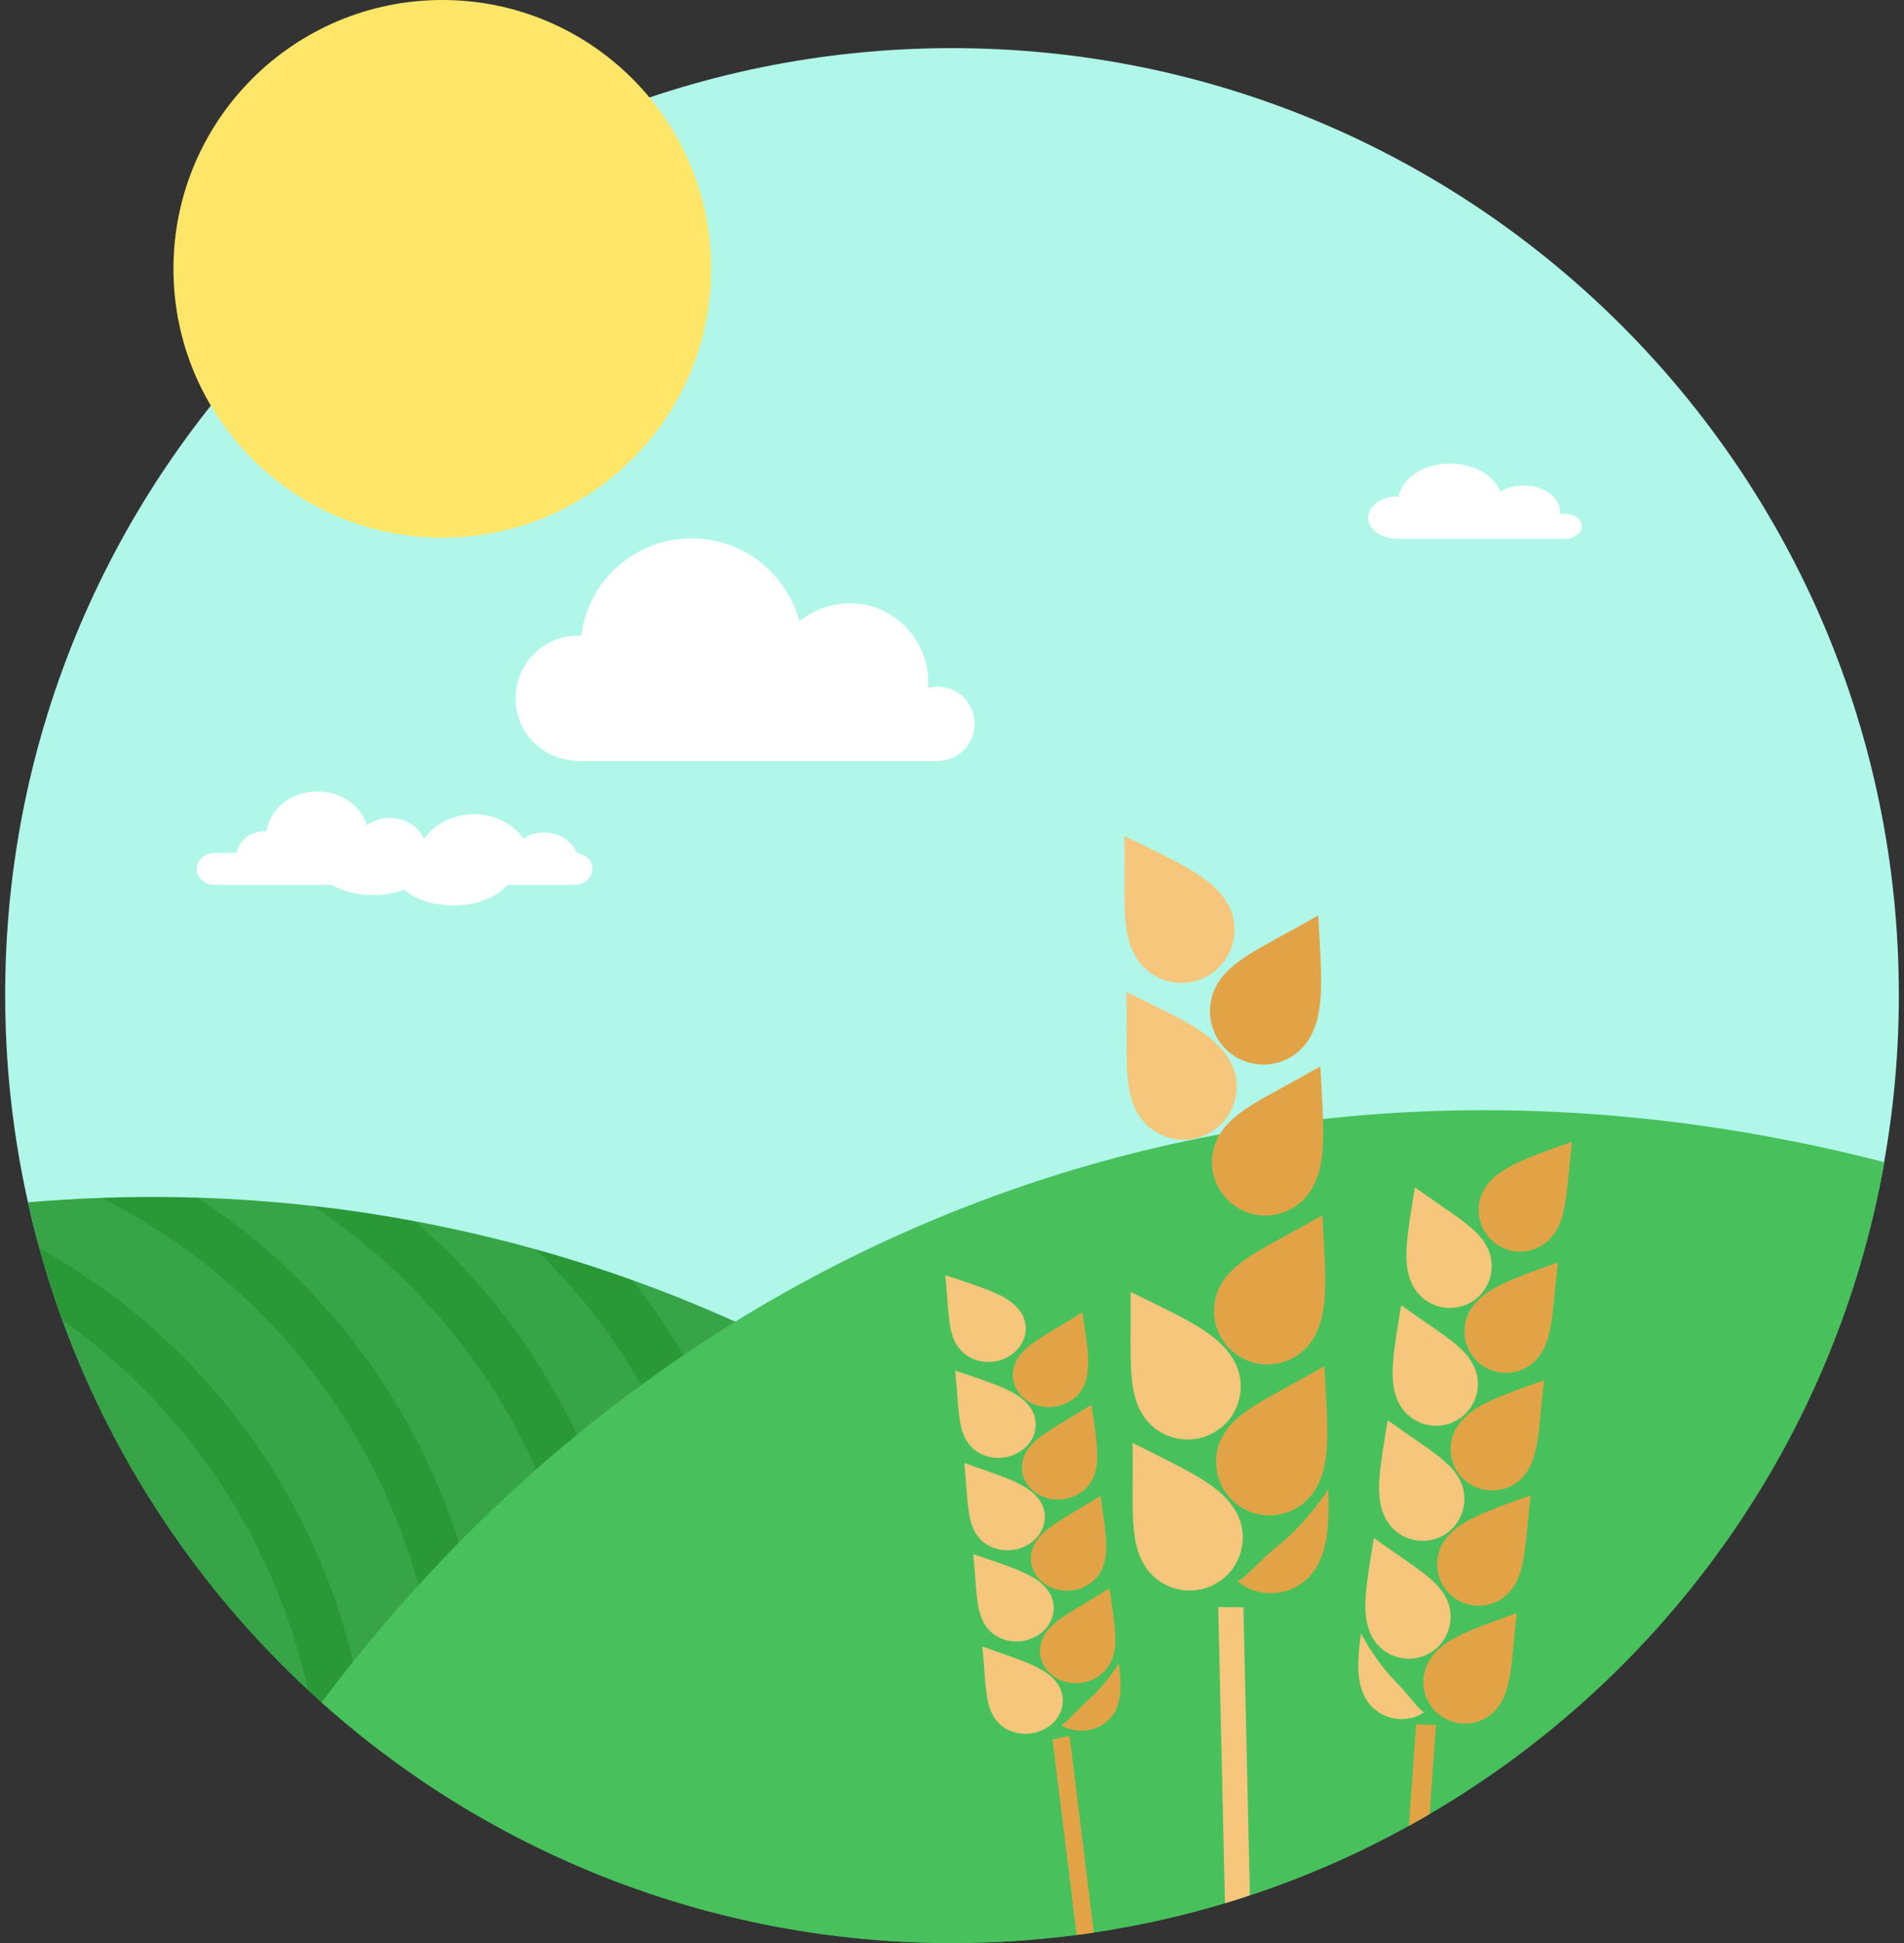 <svg width="98" height="100" viewBox="0 0 98 100" fill="none" xmlns="http://www.w3.org/2000/svg">
<rect x="0" y="0" width="98" height="100" fill="#333333" stroke="none"/>
<g clip-path="url(#clip0_21_1795)">
<path d="M94.165 49.291C94.113 49.291 94.065 49.297 94.02 49.31C94.024 49.281 94.024 49.251 94.024 49.221C94.024 48.569 93.496 48.043 92.845 48.043C92.56 48.043 92.298 48.147 92.094 48.312C91.904 47.6 91.255 47.07 90.48 47.07C89.628 47.07 88.924 47.707 88.825 48.533C88.807 48.533 88.793 48.528 88.777 48.528C88.259 48.528 87.84 48.947 87.84 49.466C87.84 49.984 88.241 50.383 88.743 50.403V50.408H94.163C94.472 50.408 94.718 50.158 94.718 49.853C94.718 49.543 94.469 49.294 94.163 49.294L94.165 49.291Z" fill="white"/>
<path d="M94.253 49.291C94.201 49.291 94.153 49.297 94.108 49.31C94.112 49.281 94.112 49.251 94.112 49.221C94.112 48.569 93.585 48.043 92.934 48.043C92.648 48.043 92.387 48.147 92.182 48.312C91.993 47.6 91.343 47.07 90.568 47.07C89.717 47.07 89.012 47.707 88.913 48.533C88.895 48.533 88.881 48.528 88.865 48.528C88.347 48.528 87.928 48.947 87.928 49.466C87.928 49.984 88.33 50.383 88.831 50.403V50.408H94.251C94.56 50.408 94.806 50.158 94.806 49.853C94.806 49.543 94.557 49.294 94.251 49.294L94.253 49.291Z" fill="white"/>
<path d="M94.34 49.291C94.287 49.291 94.24 49.297 94.195 49.31C94.199 49.281 94.199 49.251 94.199 49.221C94.199 48.569 93.671 48.043 93.02 48.043C92.735 48.043 92.473 48.147 92.268 48.312C92.079 47.6 91.43 47.07 90.654 47.07C89.803 47.07 89.099 47.707 88.999 48.533C88.982 48.533 88.968 48.528 88.952 48.528C88.434 48.528 88.014 48.947 88.014 49.466C88.014 49.984 88.416 50.383 88.918 50.403V50.408H94.338C94.647 50.408 94.893 50.158 94.893 49.853C94.893 49.543 94.644 49.294 94.338 49.294L94.34 49.291Z" fill="white"/>
<path d="M94.428 49.291C94.376 49.291 94.329 49.297 94.283 49.31C94.288 49.281 94.288 49.251 94.288 49.221C94.288 48.569 93.76 48.043 93.109 48.043C92.823 48.043 92.562 48.147 92.357 48.312C92.168 47.6 91.518 47.07 90.743 47.07C89.892 47.07 89.187 47.707 89.088 48.533C89.071 48.533 89.056 48.528 89.041 48.528C88.522 48.528 88.103 48.947 88.103 49.466C88.103 49.984 88.505 50.383 89.006 50.403V50.408H94.426C94.735 50.408 94.981 50.158 94.981 49.853C94.981 49.543 94.732 49.294 94.426 49.294L94.428 49.291Z" fill="white"/>
<path d="M94.516 49.291C94.464 49.291 94.417 49.297 94.371 49.31C94.376 49.281 94.376 49.251 94.376 49.221C94.376 48.569 93.848 48.043 93.197 48.043C92.912 48.043 92.65 48.147 92.445 48.312C92.256 47.6 91.607 47.07 90.831 47.07C89.98 47.07 89.275 47.707 89.176 48.533C89.159 48.533 89.145 48.528 89.129 48.528C88.61 48.528 88.191 48.947 88.191 49.466C88.191 49.984 88.593 50.383 89.094 50.403V50.408H94.514C94.823 50.408 95.069 50.158 95.069 49.853C95.069 49.543 94.82 49.294 94.514 49.294L94.516 49.291Z" fill="white"/>
<path d="M94.604 49.291C94.552 49.291 94.505 49.297 94.459 49.31C94.464 49.281 94.464 49.251 94.464 49.221C94.464 48.569 93.936 48.043 93.285 48.043C93 48.043 92.738 48.147 92.533 48.312C92.344 47.6 91.695 47.07 90.919 47.07C90.068 47.07 89.364 47.707 89.264 48.533C89.247 48.533 89.233 48.528 89.217 48.528C88.699 48.528 88.279 48.947 88.279 49.466C88.279 49.984 88.681 50.383 89.182 50.403V50.408H94.603C94.912 50.408 95.158 50.158 95.158 49.853C95.158 49.543 94.909 49.294 94.603 49.294L94.604 49.291Z" fill="white"/>
<path d="M94.692 49.291C94.641 49.291 94.593 49.297 94.547 49.31C94.552 49.281 94.552 49.251 94.552 49.221C94.552 48.569 94.024 48.043 93.373 48.043C93.088 48.043 92.826 48.147 92.621 48.312C92.432 47.6 91.783 47.07 91.007 47.07C90.156 47.07 89.452 47.707 89.353 48.533C89.335 48.533 89.321 48.528 89.305 48.528C88.787 48.528 88.367 48.947 88.367 49.466C88.367 49.984 88.769 50.383 89.271 50.403V50.408H94.691C95 50.408 95.246 50.158 95.246 49.853C95.246 49.543 94.997 49.294 94.691 49.294L94.692 49.291Z" fill="white"/>
<path d="M94.779 49.291C94.727 49.291 94.68 49.297 94.634 49.31C94.639 49.281 94.639 49.251 94.639 49.221C94.639 48.569 94.111 48.043 93.46 48.043C93.175 48.043 92.913 48.147 92.708 48.312C92.519 47.6 91.87 47.07 91.094 47.07C90.243 47.07 89.538 47.707 89.439 48.533C89.422 48.533 89.408 48.528 89.392 48.528C88.873 48.528 88.454 48.947 88.454 49.466C88.454 49.984 88.856 50.383 89.357 50.403V50.408H94.778C95.087 50.408 95.332 50.158 95.332 49.853C95.332 49.543 95.083 49.294 94.778 49.294L94.779 49.291Z" fill="white"/>
<path d="M94.868 49.291C94.816 49.291 94.768 49.297 94.723 49.31C94.727 49.281 94.727 49.251 94.727 49.221C94.727 48.569 94.199 48.043 93.549 48.043C93.263 48.043 93.001 48.147 92.797 48.312C92.608 47.6 91.958 47.07 91.183 47.07C90.332 47.07 89.627 47.707 89.528 48.533C89.51 48.533 89.496 48.528 89.48 48.528C88.962 48.528 88.543 48.947 88.543 49.466C88.543 49.984 88.945 50.383 89.446 50.403V50.408H94.866C95.175 50.408 95.421 50.158 95.421 49.853C95.421 49.543 95.172 49.294 94.866 49.294L94.868 49.291Z" fill="white"/>
<path d="M94.956 49.291C94.904 49.291 94.857 49.297 94.811 49.31C94.816 49.281 94.816 49.251 94.816 49.221C94.816 48.569 94.288 48.043 93.637 48.043C93.351 48.043 93.09 48.147 92.885 48.312C92.696 47.6 92.046 47.07 91.271 47.07C90.42 47.07 89.715 47.707 89.616 48.533C89.599 48.533 89.585 48.528 89.569 48.528C89.05 48.528 88.631 48.947 88.631 49.466C88.631 49.984 89.033 50.383 89.534 50.403V50.408H94.954C95.263 50.408 95.509 50.158 95.509 49.853C95.509 49.543 95.26 49.294 94.954 49.294L94.956 49.291Z" fill="white"/>
<path d="M95.044 49.291C94.992 49.291 94.945 49.297 94.899 49.31C94.904 49.281 94.904 49.251 94.904 49.221C94.904 48.569 94.376 48.043 93.725 48.043C93.44 48.043 93.178 48.147 92.973 48.312C92.784 47.6 92.135 47.07 91.359 47.07C90.508 47.07 89.803 47.707 89.704 48.533C89.687 48.533 89.673 48.528 89.657 48.528C89.138 48.528 88.719 48.947 88.719 49.466C88.719 49.984 89.121 50.383 89.622 50.403V50.408H95.043C95.352 50.408 95.597 50.158 95.597 49.853C95.597 49.543 95.348 49.294 95.043 49.294L95.044 49.291Z" fill="white"/>
<path d="M95.132 49.291C95.08 49.291 95.033 49.297 94.987 49.31C94.992 49.281 94.992 49.251 94.992 49.221C94.992 48.569 94.464 48.043 93.813 48.043C93.528 48.043 93.266 48.147 93.061 48.312C92.872 47.6 92.223 47.07 91.447 47.07C90.596 47.07 89.892 47.707 89.792 48.533C89.775 48.533 89.761 48.528 89.745 48.528C89.227 48.528 88.807 48.947 88.807 49.466C88.807 49.984 89.209 50.383 89.71 50.403V50.408H95.131C95.44 50.408 95.686 50.158 95.686 49.853C95.686 49.543 95.437 49.294 95.131 49.294L95.132 49.291Z" fill="white"/>
<path d="M95.219 49.291C95.167 49.291 95.12 49.297 95.074 49.31C95.079 49.281 95.079 49.251 95.079 49.221C95.079 48.569 94.551 48.043 93.9 48.043C93.614 48.043 93.353 48.147 93.148 48.312C92.959 47.6 92.309 47.07 91.534 47.07C90.683 47.07 89.978 47.707 89.879 48.533C89.862 48.533 89.847 48.528 89.832 48.528C89.313 48.528 88.894 48.947 88.894 49.466C88.894 49.984 89.296 50.383 89.797 50.403V50.408H95.217C95.526 50.408 95.772 50.158 95.772 49.853C95.772 49.543 95.523 49.294 95.217 49.294L95.219 49.291Z" fill="white"/>
<path d="M49 99.929C75.915 99.929 97.735 78.114 97.735 51.203C97.735 24.292 75.915 2.477 49 2.477C22.085 2.477 0.266 24.292 0.266 51.203C0.266 78.114 22.085 99.929 49 99.929Z" fill="#B0F7E9"/>
<path d="M70.239 95.15C70.038 95.246 69.837 95.344 69.633 95.437C69.493 95.503 69.353 95.569 69.211 95.632C68.921 95.766 68.628 95.896 68.335 96.022C68.218 96.074 68.101 96.124 67.983 96.171C67.87 96.222 67.756 96.267 67.643 96.315C67.532 96.36 67.422 96.406 67.312 96.45C67.137 96.523 66.96 96.592 66.785 96.661C66.776 96.666 66.765 96.669 66.757 96.672C66.607 96.731 66.457 96.789 66.308 96.844C66.177 96.895 66.047 96.944 65.917 96.991C65.496 97.148 65.072 97.298 64.645 97.442C64.635 97.446 64.623 97.449 64.613 97.453C64.574 97.465 64.533 97.479 64.492 97.492C64.44 97.511 64.386 97.527 64.334 97.542C64.221 97.582 64.106 97.621 63.991 97.656C63.835 97.708 63.679 97.758 63.521 97.805C63.48 97.818 63.437 97.832 63.396 97.843C63.281 97.878 63.165 97.914 63.05 97.949C62.936 97.984 62.823 98.017 62.709 98.051C62.498 98.113 62.288 98.173 62.076 98.231C62.063 98.236 62.05 98.239 62.041 98.24C61.827 98.299 61.614 98.357 61.398 98.414C61.177 98.471 60.956 98.527 60.736 98.582C59.858 98.8 58.971 98.992 58.075 99.161C58.06 99.164 58.045 99.167 58.03 99.169C57.812 99.208 57.596 99.249 57.379 99.285C57.155 99.325 56.931 99.362 56.707 99.397L56.302 99.459L55.921 99.515C55.752 99.539 55.585 99.563 55.416 99.583C55.386 99.588 55.355 99.591 55.325 99.594C55.111 99.623 54.898 99.648 54.684 99.673C54.654 99.678 54.622 99.681 54.59 99.684C53.761 99.777 52.929 99.853 52.088 99.905C51.809 99.922 51.528 99.936 51.246 99.95C51.229 99.95 51.214 99.952 51.197 99.952C51.054 99.958 50.909 99.963 50.765 99.969C50.647 99.974 50.529 99.977 50.409 99.98C50.236 99.985 50.062 99.99 49.887 99.991C49.799 99.993 49.711 99.994 49.623 99.994C49.419 99.998 49.214 99.999 49.009 99.999C48.655 99.999 48.302 99.996 47.949 99.988C47.821 99.987 47.695 99.983 47.567 99.979C47.499 99.977 47.43 99.975 47.362 99.974C47.271 99.971 47.178 99.968 47.087 99.963C46.953 99.96 46.817 99.953 46.684 99.946C46.519 99.939 46.353 99.93 46.188 99.92C45.937 99.905 45.688 99.89 45.441 99.871C45.32 99.864 45.198 99.853 45.078 99.843C44.941 99.834 44.807 99.821 44.673 99.81C44.541 99.799 44.412 99.786 44.281 99.774C44.128 99.761 43.972 99.744 43.821 99.727C43.63 99.706 43.441 99.687 43.253 99.663C43.08 99.643 42.907 99.623 42.731 99.6C42.601 99.583 42.473 99.567 42.342 99.548C41.929 99.492 41.521 99.432 41.113 99.362C40.971 99.34 40.831 99.317 40.69 99.292C40.52 99.263 40.352 99.233 40.184 99.202C40.016 99.172 39.847 99.14 39.68 99.107C39.511 99.076 39.344 99.043 39.177 99.006C39.01 98.973 38.843 98.939 38.676 98.901C38.347 98.83 38.02 98.757 37.693 98.678C37.358 98.6 37.024 98.516 36.693 98.43C36.529 98.385 36.365 98.343 36.202 98.297C36.039 98.253 35.875 98.209 35.715 98.162C35.551 98.116 35.388 98.07 35.227 98.021C35.065 97.974 34.904 97.927 34.744 97.876C34.583 97.828 34.424 97.777 34.261 97.727C34.1 97.676 33.943 97.624 33.782 97.571C33.621 97.519 33.464 97.465 33.305 97.412C33.145 97.356 32.988 97.301 32.829 97.246C32.512 97.136 32.197 97.021 31.883 96.903C31.725 96.844 31.571 96.784 31.413 96.725C31.103 96.605 30.794 96.482 30.486 96.356C30.483 96.354 30.482 96.354 30.48 96.353C30.327 96.29 30.174 96.225 30.021 96.16C29.878 96.099 29.733 96.037 29.59 95.974C29.412 95.897 29.233 95.818 29.057 95.74L28.652 95.554C28.507 95.487 28.362 95.42 28.215 95.35C28.012 95.256 27.81 95.158 27.608 95.059C27.356 94.937 27.107 94.811 26.858 94.685C26.71 94.61 26.562 94.536 26.415 94.457C26.269 94.38 26.122 94.301 25.976 94.224C25.684 94.066 25.394 93.908 25.105 93.745C24.808 93.577 24.513 93.407 24.22 93.234C24.087 93.155 23.956 93.076 23.826 92.999C23.718 92.934 23.611 92.868 23.507 92.804C23.351 92.709 23.198 92.613 23.044 92.517C22.736 92.323 22.432 92.126 22.13 91.926C21.98 91.825 21.829 91.726 21.679 91.623C21.529 91.521 21.379 91.42 21.231 91.316C20.636 90.902 20.051 90.475 19.474 90.035C19.335 89.929 19.198 89.824 19.061 89.718C19.055 89.712 19.045 89.707 19.039 89.701C19.006 89.676 18.974 89.649 18.94 89.624C18.877 89.573 18.81 89.523 18.747 89.471C18.669 89.409 18.59 89.348 18.514 89.283C18.465 89.247 18.418 89.206 18.37 89.168C18.331 89.137 18.29 89.103 18.251 89.069C18.243 89.064 18.235 89.058 18.227 89.05C18.224 89.047 18.221 89.045 18.218 89.042C18.211 89.037 18.205 89.033 18.199 89.026C18.041 88.899 17.885 88.769 17.729 88.639C17.581 88.514 17.43 88.388 17.283 88.259C17.267 88.248 17.255 88.234 17.239 88.223C17.179 88.171 17.121 88.12 17.062 88.068C16.891 87.92 16.72 87.769 16.55 87.618C16.318 87.411 16.09 87.201 15.86 86.99C10.25 81.782 5.867 75.266 3.2 67.93C2.759 66.718 2.365 65.484 2.021 64.23C1.807 63.453 1.611 62.67 1.436 61.879H1.44C2.672 61.773 3.936 61.694 5.224 61.649C6.83 61.593 8.477 61.586 10.162 61.639C12.093 61.699 14.074 61.836 16.099 62.065C17.825 62.26 19.581 62.52 21.367 62.854C21.726 62.92 22.089 62.991 22.451 63.067C24.204 63.422 25.906 63.833 27.561 64.295C29.267 64.77 30.921 65.3 32.526 65.875H32.528C34.365 66.532 36.135 67.252 37.844 68.023C42.865 70.288 47.342 72.99 51.293 75.877L51.295 75.879C52.132 76.49 52.945 77.108 53.735 77.734C53.979 77.927 54.22 78.12 54.46 78.315C55.284 78.983 56.083 79.658 56.857 80.335C59.035 82.241 61.007 84.171 62.777 86.056C63.234 86.541 63.677 87.025 64.106 87.502C66.558 90.232 68.58 92.829 70.193 95.087C70.209 95.108 70.221 95.125 70.234 95.145L70.239 95.15Z" fill="#37A547"/>
<g opacity="0.23">
<path d="M18.941 89.627C18.123 88.984 17.326 88.317 16.552 87.624C16.32 87.416 16.09 87.208 15.863 86.995C14.962 83.013 13.083 78.094 9.198 73.458C7.287 71.178 5.23 69.37 3.202 67.936C2.761 66.725 2.368 65.489 2.023 64.235C4.989 65.891 8.162 68.237 11.035 71.567C16.502 77.902 18.346 84.853 18.941 89.628V89.627Z" fill="#006E00"/>
<path d="M25.268 91.144C24.431 90.994 23.596 90.844 22.759 90.695C22.79 88.139 22.614 78.375 15.277 69.618C12.064 65.783 8.436 63.282 5.225 61.653C6.832 61.596 8.479 61.59 10.164 61.642C12.504 63.174 14.898 65.158 17.114 67.726C25.495 77.439 25.362 88.599 25.268 91.144Z" fill="#006E00"/>
<path d="M32.949 89.705C32.112 89.555 31.276 89.405 30.439 89.256C30.472 86.701 30.294 76.936 22.957 68.178C20.777 65.577 18.405 63.588 16.101 62.07C17.825 62.264 19.583 62.524 21.367 62.86C22.533 63.867 23.686 65.005 24.794 66.287C33.175 76.001 33.042 87.16 32.947 89.705H32.949Z" fill="#006E00"/>
<path d="M39.828 88.264C38.992 88.115 38.156 87.965 37.319 87.815C37.352 85.259 37.174 75.495 29.837 66.738C29.098 65.855 28.337 65.044 27.564 64.297C29.27 64.773 30.925 65.302 32.531 65.879C40.046 75.336 39.92 85.809 39.828 88.264Z" fill="#006E00"/>
</g>
<path d="M96.989 59.822C94.461 74.13 85.688 86.284 73.585 93.362C73.232 93.569 72.877 93.772 72.518 93.968C72.455 94.004 72.39 94.04 72.327 94.075C72.04 94.234 71.75 94.387 71.46 94.538C71.057 94.749 70.65 94.953 70.239 95.151C70.038 95.247 69.837 95.345 69.633 95.438C69.493 95.504 69.353 95.57 69.211 95.633C68.921 95.767 68.628 95.896 68.335 96.022C68.218 96.075 68.101 96.125 67.983 96.172C67.87 96.223 67.756 96.268 67.643 96.316C67.532 96.361 67.422 96.407 67.312 96.451C67.137 96.524 66.96 96.593 66.785 96.662C66.776 96.667 66.765 96.67 66.757 96.673C66.607 96.732 66.457 96.79 66.308 96.845C66.177 96.895 66.048 96.944 65.917 96.992C65.496 97.149 65.072 97.299 64.645 97.442C64.635 97.447 64.623 97.45 64.613 97.453C64.574 97.466 64.533 97.48 64.492 97.493C64.44 97.512 64.388 97.527 64.334 97.545C64.221 97.583 64.106 97.622 63.991 97.657C63.863 97.701 63.737 97.74 63.609 97.78C63.579 97.789 63.551 97.799 63.521 97.806C63.48 97.819 63.438 97.833 63.397 97.844C63.282 97.88 63.165 97.917 63.05 97.951C62.936 97.986 62.823 98.019 62.709 98.052C62.498 98.114 62.289 98.174 62.076 98.232C62.063 98.237 62.051 98.24 62.041 98.241C61.827 98.3 61.614 98.358 61.398 98.415C61.177 98.471 60.957 98.528 60.736 98.583C59.858 98.801 58.971 98.993 58.075 99.162C58.06 99.165 58.046 99.168 58.03 99.169C57.812 99.209 57.596 99.25 57.379 99.286C57.155 99.326 56.931 99.363 56.707 99.398L56.302 99.46L55.921 99.516C55.752 99.54 55.585 99.564 55.417 99.584C55.387 99.589 55.355 99.592 55.325 99.595C55.111 99.623 54.898 99.649 54.684 99.674C54.654 99.678 54.622 99.682 54.591 99.685C53.762 99.778 52.929 99.853 52.088 99.905C51.809 99.923 51.528 99.937 51.246 99.951C51.229 99.951 51.215 99.953 51.197 99.953C51.054 99.959 50.909 99.964 50.765 99.97C50.647 99.975 50.529 99.978 50.409 99.981C50.236 99.986 50.062 99.99 49.887 99.992C49.799 99.994 49.711 99.995 49.623 99.995C49.419 99.998 49.214 100 49.01 100C48.655 100 48.302 99.997 47.949 99.989C47.821 99.987 47.695 99.984 47.567 99.98C47.5 99.978 47.43 99.976 47.362 99.975C47.271 99.972 47.178 99.969 47.087 99.964C46.953 99.961 46.817 99.954 46.685 99.946C46.519 99.94 46.354 99.931 46.188 99.921C45.938 99.905 45.688 99.891 45.441 99.872C45.32 99.865 45.198 99.853 45.079 99.844C44.941 99.835 44.807 99.822 44.673 99.811C44.541 99.8 44.412 99.787 44.281 99.775C44.128 99.762 43.972 99.745 43.821 99.727C43.63 99.707 43.441 99.688 43.253 99.664C43.08 99.644 42.907 99.623 42.732 99.601C42.601 99.584 42.473 99.568 42.342 99.549C41.929 99.493 41.521 99.433 41.113 99.363C40.971 99.341 40.831 99.318 40.691 99.292C40.52 99.264 40.352 99.234 40.185 99.203C40.016 99.173 39.847 99.141 39.68 99.108C39.512 99.076 39.344 99.043 39.178 99.007C39.01 98.974 38.843 98.939 38.676 98.902C38.347 98.831 38.021 98.758 37.693 98.679C37.359 98.601 37.025 98.517 36.694 98.43C36.529 98.386 36.366 98.344 36.202 98.298C36.039 98.254 35.875 98.21 35.715 98.162C35.551 98.117 35.388 98.071 35.228 98.022C35.065 97.975 34.905 97.928 34.744 97.877C34.583 97.828 34.424 97.778 34.261 97.728C34.101 97.677 33.943 97.625 33.782 97.572C33.621 97.52 33.464 97.466 33.305 97.412C33.145 97.357 32.988 97.302 32.829 97.247C32.512 97.137 32.197 97.022 31.883 96.903C31.726 96.845 31.571 96.785 31.413 96.725C31.103 96.606 30.794 96.483 30.487 96.357C30.483 96.355 30.482 96.355 30.48 96.353C30.327 96.29 30.174 96.226 30.022 96.161C29.878 96.1 29.733 96.038 29.59 95.975C29.412 95.898 29.233 95.819 29.057 95.74L28.652 95.555C28.507 95.488 28.362 95.421 28.215 95.351C28.012 95.257 27.81 95.159 27.608 95.06C27.356 94.938 27.107 94.812 26.858 94.686C26.71 94.611 26.562 94.536 26.415 94.458C26.269 94.38 26.122 94.302 25.976 94.224C25.684 94.067 25.394 93.909 25.106 93.745C24.808 93.578 24.513 93.408 24.22 93.235C24.087 93.156 23.957 93.077 23.826 93C23.719 92.935 23.611 92.869 23.507 92.805C23.351 92.71 23.198 92.614 23.044 92.518C22.737 92.324 22.433 92.127 22.13 91.927C21.98 91.826 21.829 91.727 21.679 91.624C21.529 91.522 21.38 91.421 21.232 91.317C20.636 90.903 20.051 90.475 19.474 90.036C19.335 89.93 19.198 89.825 19.061 89.719C19.055 89.713 19.045 89.708 19.039 89.702C19.006 89.675 18.973 89.65 18.94 89.623C18.875 89.572 18.811 89.522 18.747 89.472C18.669 89.41 18.59 89.349 18.514 89.284C18.465 89.248 18.418 89.207 18.371 89.169C18.331 89.138 18.29 89.104 18.251 89.07C18.243 89.065 18.235 89.059 18.227 89.051C18.224 89.048 18.221 89.046 18.218 89.043C18.212 89.038 18.205 89.034 18.199 89.027C18.041 88.9 17.885 88.77 17.729 88.639C17.581 88.515 17.43 88.389 17.283 88.26C17.267 88.249 17.255 88.234 17.239 88.224C17.179 88.171 17.121 88.121 17.062 88.069C16.891 87.921 16.721 87.77 16.55 87.618L16.58 87.579C17.081 86.911 17.614 86.219 18.182 85.511C19.192 84.249 20.311 82.93 21.544 81.583C22.201 80.859 22.893 80.128 23.619 79.392C24.85 78.141 26.176 76.879 27.602 75.621C28.277 75.027 28.974 74.435 29.692 73.845C30.75 72.98 31.853 72.121 33.007 71.276C33.711 70.763 34.435 70.251 35.177 69.748C36.041 69.162 36.93 68.587 37.844 68.021C41.089 66.021 44.656 64.165 48.571 62.563C50.887 61.615 53.185 60.814 55.459 60.138C56.34 59.878 57.218 59.636 58.091 59.413C58.276 59.364 58.457 59.32 58.64 59.275C58.719 59.254 58.797 59.235 58.875 59.216C59.061 59.169 59.245 59.127 59.431 59.082C60.552 58.819 61.668 58.584 62.774 58.38C63.154 58.309 63.534 58.241 63.912 58.178C65.321 57.938 66.716 57.746 68.094 57.592C79.116 56.37 89.108 57.782 96.973 59.81C96.978 59.812 96.981 59.812 96.986 59.814L96.989 59.822Z" fill="#48C15C"/>
<path d="M22.767 27.672C30.409 27.672 36.605 21.478 36.605 13.836C36.605 6.195 30.409 0 22.767 0C15.124 0 8.928 6.195 8.928 13.836C8.928 21.478 15.124 27.672 22.767 27.672Z" fill="#FFE669"/>
<path d="M29.7 43.901C29.445 43.288 28.78 42.85 27.998 42.85C27.604 42.85 27.241 42.961 26.942 43.15C26.404 42.401 25.463 41.905 24.393 41.905C23.323 41.905 22.352 42.415 21.822 43.183C21.564 42.548 20.877 42.099 20.07 42.099C19.62 42.099 19.204 42.245 18.883 42.475C18.583 41.474 17.561 40.734 16.334 40.734C14.99 40.734 13.877 41.624 13.724 42.786C13.699 42.786 13.677 42.778 13.647 42.778C12.906 42.778 12.293 43.26 12.183 43.892H11.054C10.543 43.892 10.123 44.264 10.123 44.718C10.123 45.171 10.539 45.543 11.054 45.543H17.089C17.638 45.868 18.385 46.07 19.203 46.07C19.788 46.07 20.335 45.967 20.798 45.792C21.361 46.281 22.287 46.599 23.332 46.599C24.548 46.599 25.601 46.172 26.111 45.543H29.561C30.072 45.543 30.493 45.171 30.493 44.718C30.493 44.305 30.146 43.961 29.697 43.903L29.7 43.901Z" fill="white"/>
<path d="M48.255 35.338C48.077 35.338 47.914 35.36 47.758 35.403C47.774 35.305 47.774 35.202 47.774 35.1C47.774 32.859 45.96 31.05 43.723 31.05C42.746 31.05 41.844 31.406 41.142 31.973C40.494 29.528 38.264 27.707 35.601 27.707C32.679 27.707 30.26 29.895 29.919 32.73C29.859 32.73 29.811 32.714 29.757 32.714C27.974 32.714 26.538 34.156 26.538 35.932C26.538 37.708 27.921 39.081 29.639 39.15V39.166H48.255C49.314 39.166 50.162 38.307 50.162 37.259C50.167 36.195 49.309 35.336 48.255 35.336V35.338Z" fill="white"/>
<path d="M80.531 26.44C80.447 26.44 80.372 26.447 80.299 26.462C80.307 26.428 80.307 26.394 80.307 26.359C80.307 25.601 79.462 24.99 78.42 24.99C77.965 24.99 77.546 25.11 77.218 25.302C76.917 24.474 75.878 23.86 74.638 23.86C73.277 23.86 72.15 24.599 71.991 25.557C71.963 25.557 71.941 25.552 71.915 25.552C71.085 25.552 70.417 26.039 70.417 26.64C70.417 27.24 71.06 27.703 71.86 27.727V27.732H80.529C81.022 27.732 81.416 27.442 81.416 27.087C81.42 26.728 81.019 26.438 80.529 26.438L80.531 26.44Z" fill="white"/>
<path d="M55.735 71.427C55.279 72.271 54.165 72.656 53.205 72.27C52.27 71.88 51.865 70.892 52.318 70.024C52.773 69.179 53.853 68.707 55.711 67.54C56.011 69.546 56.187 70.558 55.735 71.427Z" fill="#E2A347"/>
<path d="M52.955 72.341C53.564 73.082 53.363 74.153 52.52 74.694C51.678 75.256 50.485 75.099 49.898 74.356C49.288 73.616 49.361 72.533 49.165 70.54C51.258 71.249 52.341 71.577 52.955 72.341Z" fill="#F5C67B"/>
<path d="M52.444 67.405C53.054 68.146 52.85 69.195 52.009 69.758C51.167 70.32 49.999 70.161 49.388 69.421C48.778 68.68 48.852 67.621 48.656 65.628C50.775 66.335 51.858 66.663 52.444 67.405Z" fill="#F5C67B"/>
<path d="M56.202 76.184C55.746 77.028 54.632 77.413 53.672 77.027C52.737 76.637 52.332 75.649 52.784 74.781C53.24 73.936 54.319 73.464 56.178 72.297C56.479 74.326 56.656 75.339 56.202 76.184Z" fill="#E2A347"/>
<path d="M53.423 77.098C54.033 77.839 53.831 78.91 52.988 79.451C52.146 80.013 50.953 79.856 50.366 79.114C49.757 78.373 49.829 77.29 49.633 75.297C51.73 76.03 52.813 76.357 53.423 77.098Z" fill="#F5C67B"/>
<path d="M56.663 80.874C56.208 81.718 55.093 82.103 54.134 81.717C53.199 81.327 52.794 80.339 53.246 79.471C53.702 78.626 54.781 78.154 56.64 76.987C56.939 78.993 57.116 80.005 56.663 80.874Z" fill="#E2A347"/>
<path d="M53.883 81.788C54.493 82.529 54.291 83.6 53.448 84.141C52.606 84.703 51.413 84.546 50.827 83.804C50.217 83.063 50.289 81.98 50.094 79.987C52.187 80.696 53.27 81.024 53.883 81.788Z" fill="#F5C67B"/>
<path d="M54.351 86.544C54.961 87.285 54.759 88.356 53.916 88.897C53.074 89.459 51.881 89.302 51.295 88.559C50.685 87.819 50.757 86.736 50.562 84.743C52.658 85.475 53.741 85.803 54.351 86.544Z" fill="#F5C67B"/>
<path d="M57.13 85.632C56.674 86.477 55.56 86.861 54.6 86.475C53.666 86.086 53.26 85.098 53.713 84.229C54.168 83.385 55.248 82.912 57.106 81.746C57.407 83.774 57.584 84.787 57.13 85.632Z" fill="#E2A347"/>
<path d="M55.984 87.527C55.253 88.17 54.893 88.687 54.621 88.782C54.701 88.82 54.785 88.879 54.865 88.917C55.8 89.307 56.942 88.943 57.395 88.074C57.718 87.449 57.724 86.738 57.589 85.608C57.565 85.633 56.881 86.752 55.984 87.527Z" fill="#E2A347"/>
<path d="M67.417 53.412C66.658 54.718 64.998 55.184 63.655 54.425C62.348 53.665 61.882 52.006 62.642 50.663C63.401 49.357 65.022 48.744 67.851 47.114C68.043 50.406 68.177 52.069 67.417 53.412Z" fill="#E2A347"/>
<path d="M63.25 54.503C64.044 55.788 63.623 57.496 62.337 58.254C61.053 59.048 59.344 58.627 58.586 57.342C57.792 56.057 58.026 54.314 57.982 51.059C60.927 52.499 62.454 53.181 63.248 54.503H63.25Z" fill="#F5C67B"/>
<path d="M63.141 46.436C63.936 47.72 63.515 49.392 62.229 50.187C60.944 50.981 59.272 50.56 58.477 49.274C57.683 47.99 57.919 46.283 57.875 43.028C60.82 44.468 62.347 45.15 63.141 46.436Z" fill="#F5C67B"/>
<path d="M67.523 61.181C66.763 62.488 65.103 62.954 63.761 62.195C62.454 61.435 61.987 59.776 62.747 58.433C63.507 57.127 65.127 56.514 67.956 54.884C68.148 58.212 68.282 59.877 67.523 61.181Z" fill="#E2A347"/>
<path d="M67.627 68.843C66.867 70.149 65.207 70.615 63.865 69.856C62.558 69.096 62.091 67.437 62.851 66.094C63.611 64.788 65.231 64.175 68.06 62.545C68.253 65.837 68.386 67.5 67.627 68.843Z" fill="#E2A347"/>
<path d="M63.458 69.934C64.252 71.219 63.832 72.927 62.545 73.685C61.261 74.479 59.552 74.058 58.794 72.772C58 71.488 58.235 69.745 58.191 66.489C61.135 67.93 62.662 68.612 63.456 69.934H63.458Z" fill="#F5C67B"/>
<path d="M63.564 77.705C64.358 78.99 63.937 80.698 62.651 81.456C61.367 82.25 59.658 81.829 58.9 80.543C58.105 79.259 58.34 77.516 58.296 74.26C61.24 75.739 62.768 76.421 63.562 77.705H63.564Z" fill="#F5C67B"/>
<path d="M67.731 76.612C66.971 77.919 65.312 78.385 63.969 77.626C62.662 76.866 62.196 75.207 62.955 73.864C63.715 72.558 65.335 71.945 68.164 70.315C68.357 73.643 68.491 75.307 67.731 76.612Z" fill="#E2A347"/>
<path d="M65.808 79.525C64.673 80.465 64.092 81.25 63.687 81.367C63.799 81.439 63.91 81.55 64.024 81.622C65.331 82.382 67.026 81.951 67.786 80.609C68.328 79.64 68.425 78.491 68.362 76.641C68.362 76.677 67.238 78.395 65.81 79.525H65.808Z" fill="#E2A347"/>
<path d="M72.658 66.041C73.144 67.118 74.397 67.614 75.503 67.132C76.579 66.647 77.076 65.394 76.594 64.287C76.108 63.211 74.896 62.603 72.828 61.107C72.414 63.652 72.172 64.963 72.658 66.041Z" fill="#F5C67B"/>
<path d="M75.812 67.226C75.09 68.162 75.281 69.524 76.22 70.217C77.156 70.939 78.518 70.748 79.212 69.809C79.934 68.873 79.889 67.499 80.186 64.97C77.751 65.85 76.505 66.287 75.812 67.226Z" fill="#E2A347"/>
<path d="M76.542 60.989C75.82 61.925 76.014 63.259 76.95 63.98C77.886 64.702 79.22 64.508 79.941 63.572C80.663 62.636 80.616 61.292 80.912 58.761C78.51 59.617 77.264 60.053 76.543 60.988L76.542 60.989Z" fill="#E2A347"/>
<path d="M71.947 72.106C72.433 73.182 73.686 73.678 74.792 73.196C75.869 72.711 76.365 71.458 75.883 70.352C75.397 69.275 74.185 68.667 72.117 67.172C71.703 69.717 71.465 70.999 71.947 72.106Z" fill="#F5C67B"/>
<path d="M75.101 73.291C74.379 74.227 74.57 75.588 75.509 76.282C76.449 76.974 77.807 76.813 78.501 75.874C79.223 74.938 79.178 73.564 79.475 71.034C77.04 71.915 75.798 72.323 75.101 73.291Z" fill="#E2A347"/>
<path d="M71.254 78.027C71.739 79.104 72.992 79.6 74.099 79.118C75.175 78.633 75.671 77.38 75.189 76.273C74.704 75.197 73.492 74.589 71.424 73.093C71.009 75.638 70.768 76.95 71.254 78.027Z" fill="#F5C67B"/>
<path d="M74.409 79.212C73.687 80.148 73.878 81.51 74.817 82.203C75.754 82.925 77.115 82.734 77.809 81.795C78.531 80.859 78.487 79.485 78.783 76.956C76.348 77.837 75.103 78.273 74.409 79.212Z" fill="#E2A347"/>
<path d="M73.698 85.277C72.977 86.213 73.167 87.574 74.107 88.268C75.043 88.99 76.405 88.799 77.098 87.86C77.82 86.924 77.776 85.549 78.072 83.02C75.637 83.901 74.395 84.309 73.698 85.277Z" fill="#E2A347"/>
<path d="M70.544 84.092C71.03 85.168 72.283 85.665 73.389 85.182C74.466 84.697 74.963 83.444 74.48 82.338C73.995 81.262 72.783 80.653 70.715 79.158C70.3 81.703 70.062 82.986 70.544 84.092Z" fill="#F5C67B"/>
<path d="M71.805 86.513C72.612 87.335 73.001 87.993 73.307 88.117C73.214 88.164 73.118 88.24 73.025 88.287C71.949 88.773 70.662 88.302 70.18 87.197C69.837 86.399 69.854 85.498 70.051 84.064C70.051 84.064 70.787 85.49 71.804 86.513H71.805Z" fill="#F5C67B"/>
<path d="M56.301 99.462L55.919 99.519C55.751 99.543 55.584 99.566 55.415 99.587L55.406 99.51L54.175 89.531L55.049 89.326L56.291 99.385L56.299 99.462H56.301Z" fill="#E2A347"/>
<path d="M64.334 97.544C64.221 97.583 64.106 97.623 63.991 97.657C63.863 97.701 63.737 97.741 63.609 97.78C63.422 97.838 63.236 97.895 63.048 97.952L63.047 97.873L62.779 86.059L62.703 82.71L64 82.721L64.107 87.504L64.331 97.465V97.542L64.334 97.544Z" fill="#F5C67B"/>
<path d="M73.911 88.775L73.591 93.279L73.585 93.363C73.232 93.569 72.877 93.772 72.518 93.968L72.524 93.888L72.89 88.75L73.911 88.777V88.775Z" fill="#E2A347"/>
</g>
<defs>
<clipPath id="clip0_21_1795">
<rect width="98" height="100" fill="white"/>
</clipPath>
</defs>
</svg>

